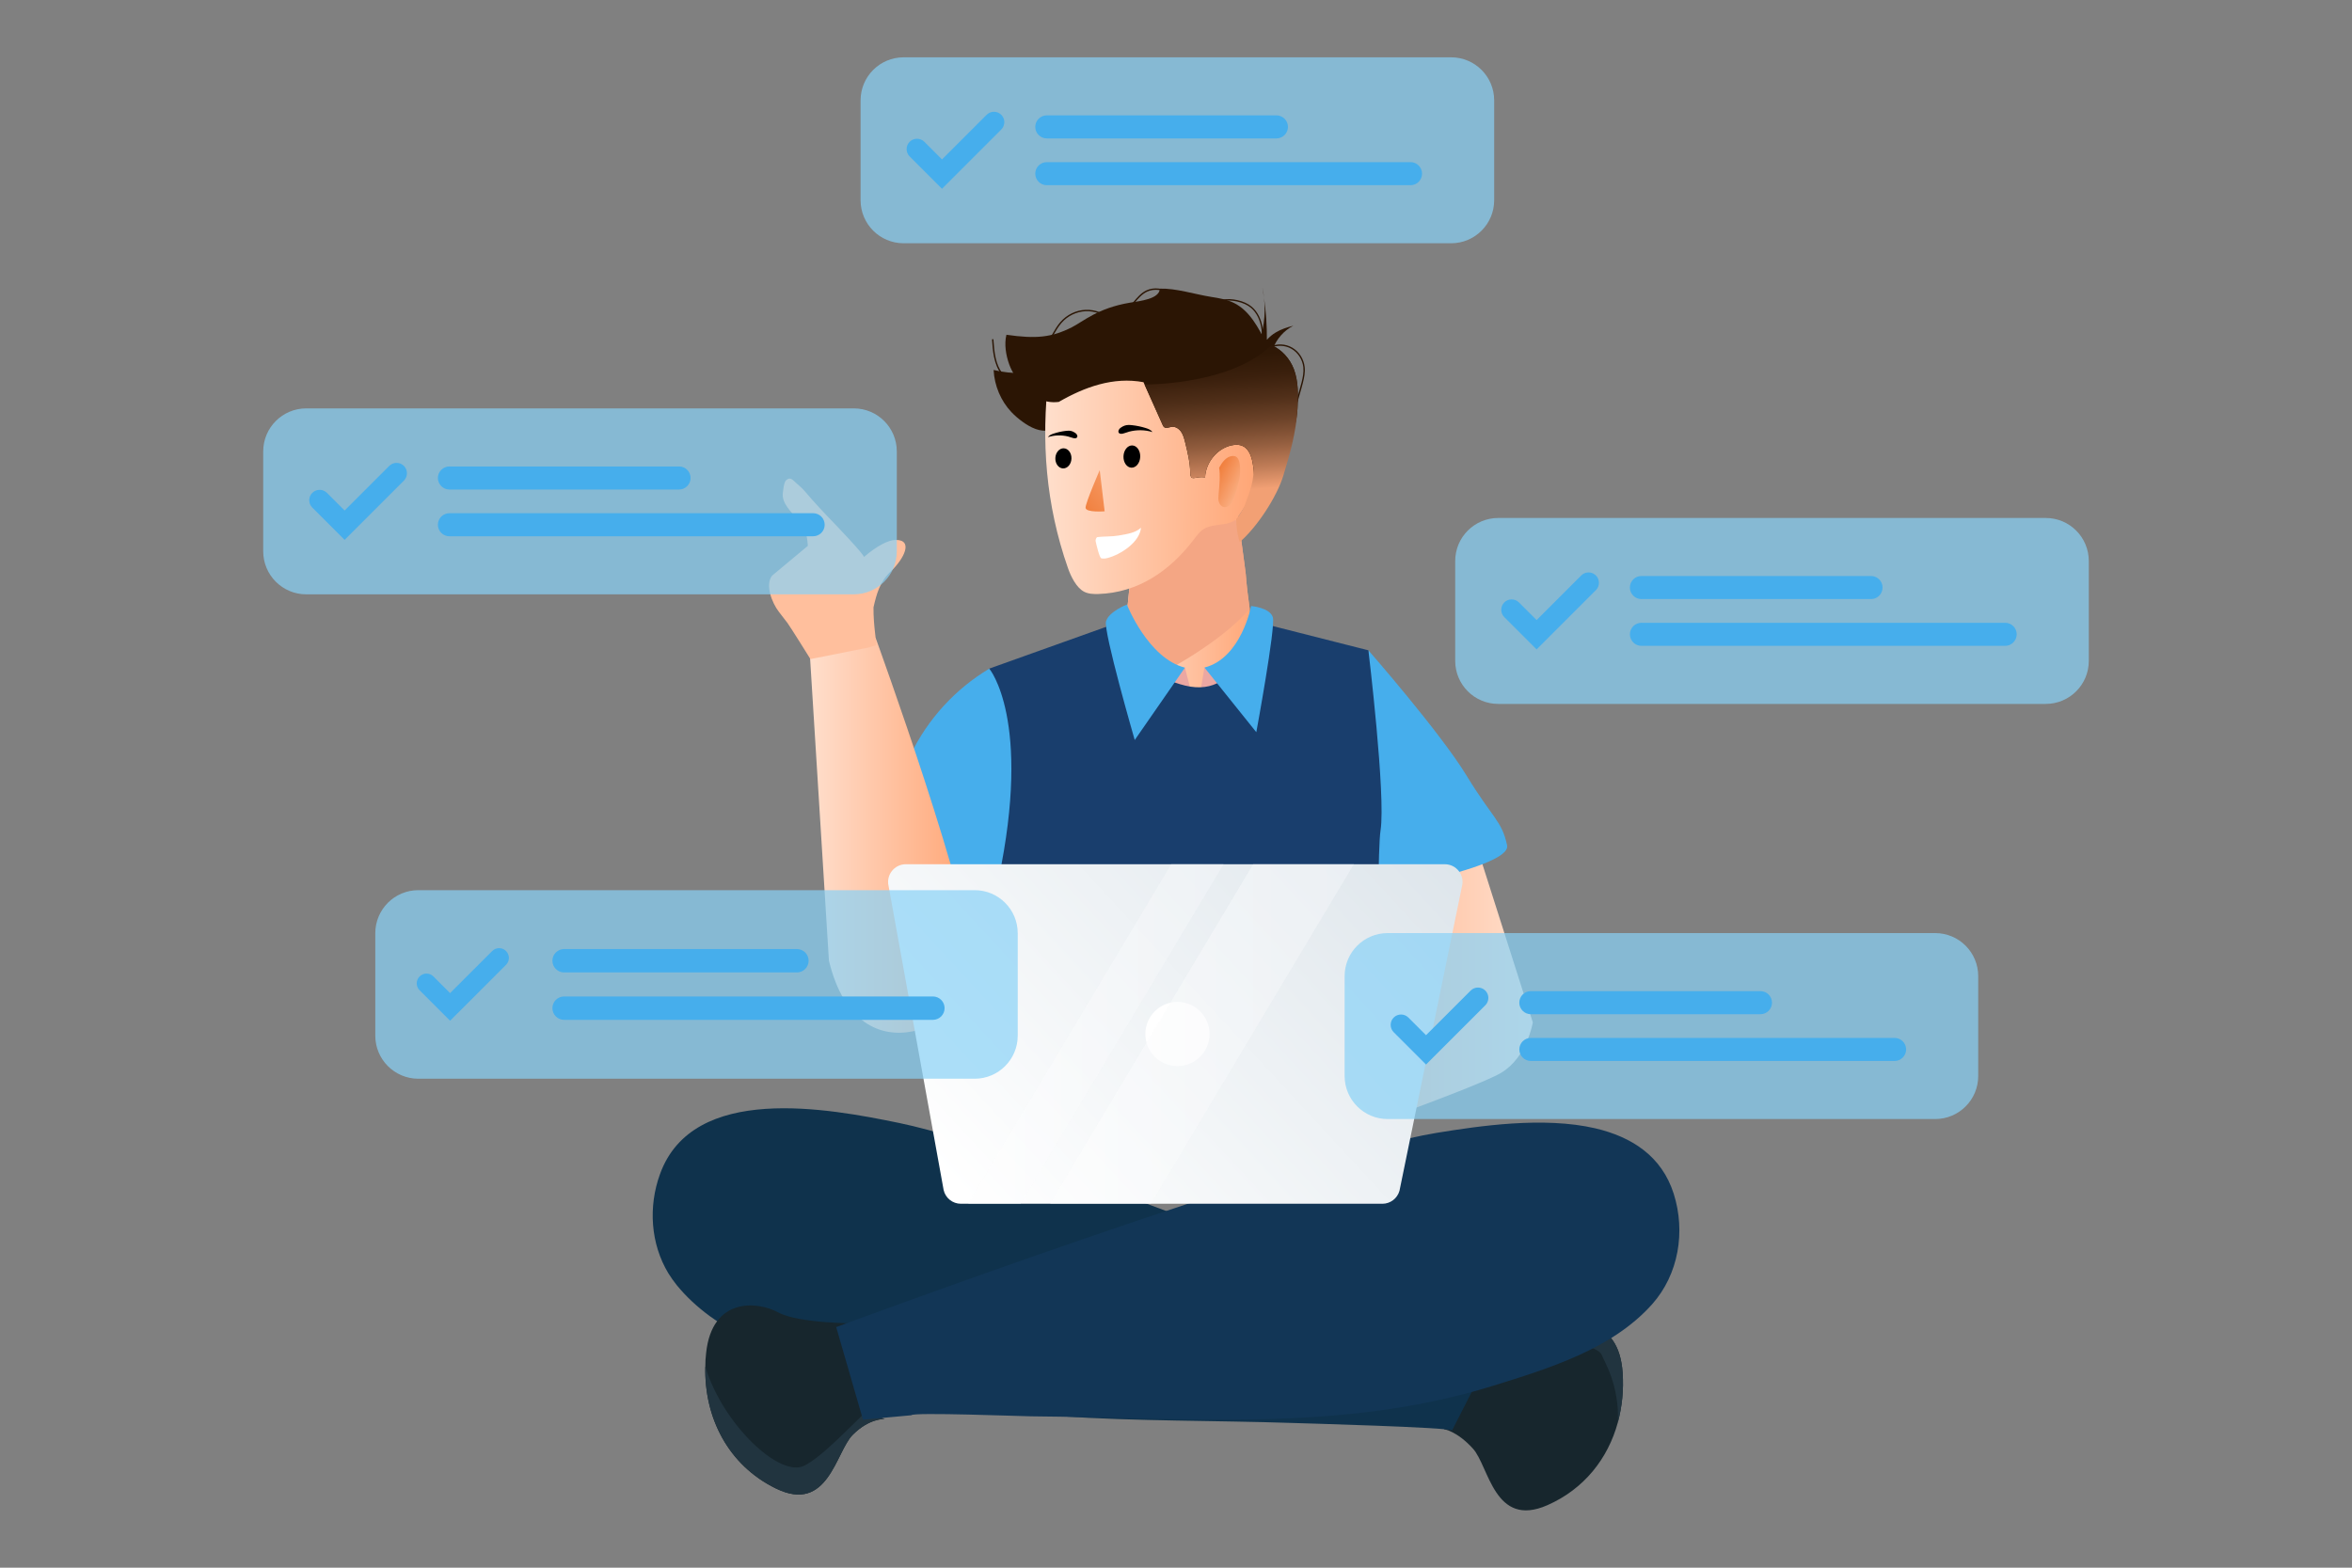 <?xml version="1.0" encoding="utf-8"?>
<!-- Generator: Adobe Illustrator 25.2.1, SVG Export Plug-In . SVG Version: 6.00 Build 0)  -->
<svg version="1.1" id="Layer_1" xmlns="http://www.w3.org/2000/svg" xmlns:xlink="http://www.w3.org/1999/xlink" x="0px" y="0px"
	 viewBox="0 0 750 500" style="enable-background:new 0 0 750 500;" xml:space="preserve">
<rect x="0" y="0" width="750" height="500" fill="#808080" stroke="none"/>
<style type="text/css">
	.st0{fill:url(#SVGID_1_);}
	.st1{fill:#46AEEC;}
	.st2{fill:url(#SVGID_2_);}
	.st3{fill:#21343F;}
	.st4{fill:url(#SVGID_3_);}
	.st5{fill:#17262D;}
	.st6{fill:url(#SVGID_4_);}
	.st7{fill:#F4A684;}
	.st8{fill:#EBA7A2;}
	.st9{fill:#193E6D;}
	.st10{fill:#0F324C;}
	.st11{fill:url(#SVGID_5_);}
	.st12{fill:#123656;}
	.st13{fill:url(#SVGID_6_);}
	.st14{fill:#FFFFFF;}
	.st15{opacity:0.5;fill:url(#SVGID_7_);}
	.st16{opacity:0.5;fill:url(#SVGID_8_);}
	.st17{fill:#FFBF9D;}
	.st18{fill:#2B1504;}
	.st19{fill:url(#SVGID_9_);}
	.st20{fill:url(#SVGID_10_);}
	.st21{fill:url(#SVGID_11_);}
	.st22{fill:url(#SVGID_12_);}
	.st23{opacity:0.7;fill:#89D2F7;}
</style>
<g>
	<g>
		
			<linearGradient id="SVGID_1_" gradientUnits="userSpaceOnUse" x1="1965.362" y1="307.329" x2="2048.652" y2="307.329" gradientTransform="matrix(-1 0 0 1 2454.141 0)">
			<stop  offset="0" style="stop-color:#FFDFCC"/>
			<stop  offset="0.229" style="stop-color:#FFD1B8"/>
			<stop  offset="1" style="stop-color:#FFA473"/>
		</linearGradient>
		<path class="st0" d="M463.7,247.34l25.08,78.74c0,0-1.77,11.09-10.09,16.08s-65.96,25.16-65.96,25.16l-7.24-21.22
			c0,0,38.97-17.25,38.89-26.13s-17.27-58.78-17.27-58.78L463.7,247.34z"/>
		<path class="st1" d="M315.46,213.26L315.46,213.26c-10.86,6.51-19.58,16.05-25.1,27.44l-18.57,38.28l57.36,12.89v-63.22
			L315.46,213.26z"/>
		<path class="st1" d="M436.35,207.41c0,0,22.9,26.17,31.28,39.92c8.37,13.75,11.28,14.42,12.95,22.27
			c1.66,7.86-52.4,16.43-52.4,16.43L436.35,207.41z"/>
		<linearGradient id="SVGID_2_" gradientUnits="userSpaceOnUse" x1="258.161" y1="266.42" x2="310.637" y2="266.42">
			<stop  offset="0" style="stop-color:#FFDFCC"/>
			<stop  offset="0.229" style="stop-color:#FFD1B8"/>
			<stop  offset="1" style="stop-color:#FFA473"/>
		</linearGradient>
		<path class="st2" d="M264.33,306.42l-6.17-99.01l21.06-3.96c0,0,31.42,86.44,31.42,106.69
			C310.64,325.56,273.91,346.07,264.33,306.42z"/>
		<path class="st3" d="M407.89,384.96l19.35-10.99c0,0,1.48-65.74-2.71-75.32c-5.59-12.77-5.41-36.86-3.42-49.55
			c0.66-4.21,3.71-3,6.34,0.2c-0.95,6.08-1.26,12.68-0.53,19.6c0.69,6.49,1.39,15.03,2.05,24.51c0.58,8.19,1.13,17.07,1.64,25.95
			c0.95,16.58,1.78,33.15,2.33,45.11c0.04,0.6,0.06,1.18,0.1,1.75c0.44,9.7,0.7,15.93,0.7,15.93L407.89,384.96z"/>
		<linearGradient id="SVGID_3_" gradientUnits="userSpaceOnUse" x1="447.134" y1="439.107" x2="478.495" y2="439.107">
			<stop  offset="0" style="stop-color:#FFDFCC"/>
			<stop  offset="0.229" style="stop-color:#FFD1B8"/>
			<stop  offset="1" style="stop-color:#FFA473"/>
		</linearGradient>
		<polygon class="st4" points="467.26,426.27 451.99,420.92 447.13,451.29 477.27,457.29 478.5,430.61 		"/>
		<path class="st5" d="M517.42,437.81c0.38,5.47-0.17,10.83-1.53,15.88c-3.13,11.47-10.71,21.21-22.47,26.38
			c-16.95,7.45-18.6-12.39-23.73-18.04c-5.12-5.65-9.27-6.21-9.27-6.21s10.31-7.88,10.3-26.52c0-1.88-1.82-3.5-3.08-5.42
			c0,0,20.59,3.38,27.38,0.06C501.8,420.61,516.23,419.93,517.42,437.81z"/>
		<path class="st3" d="M517.42,437.81c0.38,5.47-0.17,10.83-1.53,15.88c0.6-11.94-4.54-19.8-5.05-21.38
			c-0.7-2.11-6.47-4.37-15.29-3.08c-6.2,0.91-18.27,0.43-24.83,0.06c-0.78-1.71-1.82-3.5-3.08-5.42c0,0,20.59,3.38,27.38,0.06
			C501.8,420.61,516.23,419.93,517.42,437.81z"/>
		<g>
			<linearGradient id="SVGID_4_" gradientUnits="userSpaceOnUse" x1="357.846" y1="194.266" x2="401.962" y2="194.266">
				<stop  offset="0" style="stop-color:#FFDFCC"/>
				<stop  offset="0.229" style="stop-color:#FFD1B8"/>
				<stop  offset="1" style="stop-color:#FFA473"/>
			</linearGradient>
			<path class="st6" d="M401.96,213.91c0,0-4.45,6.62-6.23,7.39c-7.35,3.18-12.85,3.18-12.85,3.18s-7.42,0-13.63-1.81
				c-1.55-0.45-3.42-2.05-5.12-4.57c-3.37-4.98-6.28-12.26-6.28-12.26c1.65-8.38,3.47-31.51,3.47-31.51s15.28-11.51,25.81-9.92
				c4.72,0.7,7.84-2.12,7.9,1.66c0.02,1.47,2.07,15.29,2.21,16.96c0.26,3.54,0.73,7.42,1.26,11.18
				C399.96,204.45,401.96,213.91,401.96,213.91z"/>
		</g>
		<path class="st7" d="M398.5,194.21c-3.95,4.56-12.1,11.93-28.41,20.75c-2.14,1.16-4.13,2.2-5.97,3.13
			c-3.37-4.98-6.28-12.26-6.28-12.26c1.65-8.38,3.47-31.51,3.47-31.51s23.18-9.85,33.71-8.25l2.21,16.96
			C397.5,186.58,397.96,190.45,398.5,194.21z"/>
		<path class="st8" d="M377.85,212.94l1.56,6.02c0,0-7.28,0.42-7.9-0.93C370.88,216.69,377.85,212.94,377.85,212.94z"/>
		<polygon class="st8" points="384.07,212.91 382.94,219.7 394.24,219.7 		"/>
		<path class="st9" d="M359.05,197.66l-43.59,15.59c0,0,13.69,16.22,2.91,67.38c-3.78,17.95-2.91,94.21-2.91,94.21
			s57.81,6.86,81.52,7.27c23.71,0.42,43.25-6.65,43.25-6.65s-1.71-99.51,0-110.63c1.71-11.12-3.88-57.42-3.88-57.42l-37.15-9.43
			c0,0-2.5,25.25-21.29,20.68C359.13,214.09,359.05,197.66,359.05,197.66z"/>
		<path class="st10" d="M463.02,422.23l13.79,6.97l-13.79,27.06c-0.15-1.03-48.36-2.32-50.66-2.41
			c-49.81-1.65-99.25,1.19-146.97-15.86c-17.49-6.22-37.37-13.19-49.54-28.04c-0.99-1.23-1.88-2.5-2.71-3.82
			c-5.68-9.4-6.47-21.25-2.68-31.66c10.5-29.06,53.63-20.97,76.34-16.29C330.06,367.13,463.02,422.23,463.02,422.23z"/>
		<linearGradient id="SVGID_5_" gradientUnits="userSpaceOnUse" x1="264.334" y1="434.981" x2="294.815" y2="434.981">
			<stop  offset="0" style="stop-color:#FFDFCC"/>
			<stop  offset="0.229" style="stop-color:#FFD1B8"/>
			<stop  offset="1" style="stop-color:#FFA473"/>
		</linearGradient>
		<polygon class="st11" points="275.74,422.05 291.22,417.34 294.82,447.87 264.45,452.63 264.33,425.92 		"/>
		<path class="st5" d="M282.14,452.58c0,0-4.93-0.33-10.28,5.1c-5.35,5.43-7.82,25.2-24.45,17.05
			c-15.27-7.46-22.88-22.65-22.5-38.88c-0.01-1.45,0.09-2.89,0.26-4.34c1.89-17.82,16.31-16.54,22.96-12.94
			c6.65,3.6,25.17,3.51,25.17,3.51c-1.82,15.81-1.36,20.57,3.64,27.49C278.95,452.36,282.14,452.58,282.14,452.58z"/>
		<path class="st3" d="M282.14,452.58c0,0-4.93-0.33-10.28,5.1c-5.35,5.43-7.82,25.2-24.45,17.05
			c-15.27-7.46-22.88-22.65-22.5-38.88c5.39,18.1,23.57,35.6,31.56,31.62c5.91-2.95,15.04-12.98,20.47-17.9
			C279.7,451.62,282.14,452.58,282.14,452.58z"/>
		<path class="st12" d="M526.83,415.97c-12.78,14.34-32.93,20.47-50.62,25.98c-48.38,15.06-97.69,10.18-147.53,9.77
			c-2.3-0.01-37.86-1.36-38.06-0.34l-15.43,1.42l-8.55-29.54c0,0,147.89-54.78,191.44-61.94c13.49-2.19,34.09-5.3,50.65-1.45
			c11.53,2.72,21.15,8.79,24.99,20.89C537.53,392.81,535.3,406.45,526.83,415.97z"/>
		<g>
			<linearGradient id="SVGID_6_" gradientUnits="userSpaceOnUse" x1="453.071" y1="248.219" x2="307.88" y2="382.433">
				<stop  offset="0" style="stop-color:#DCE4EA"/>
				<stop  offset="1" style="stop-color:#FFFFFF"/>
			</linearGradient>
			<path class="st13" d="M440.81,383.93h-134.4c-2.64,0-4.93-1.82-5.51-4.4l-17.56-96.98c-0.81-3.54,1.88-6.91,5.51-6.91h171.87
				c3.73,0,6.44,3.55,5.45,7.15l-19.9,96.98C445.59,382.23,443.35,383.93,440.81,383.93z"/>
			<circle class="st14" cx="375.46" cy="329.79" r="10.23"/>
			<linearGradient id="SVGID_7_" gradientUnits="userSpaceOnUse" x1="308.731" y1="329.79" x2="390.147" y2="329.79">
				<stop  offset="0" style="stop-color:#FFFFFF"/>
				<stop  offset="1" style="stop-color:#F4F6F9"/>
			</linearGradient>
			<polygon class="st15" points="325.41,383.93 308.73,383.93 373.47,275.65 390.15,275.65 			"/>
			<linearGradient id="SVGID_8_" gradientUnits="userSpaceOnUse" x1="334.864" y1="329.79" x2="431.703" y2="329.79">
				<stop  offset="0" style="stop-color:#FFFFFF"/>
				<stop  offset="1" style="stop-color:#F4F6F9"/>
			</linearGradient>
			<polygon class="st16" points="366.97,383.93 334.86,383.93 399.6,275.65 431.7,275.65 			"/>
		</g>
		<path class="st1" d="M377.85,212.94l-16.01,23.08c0,0-10.05-34.71-9.15-37.85c0.9-3.14,6.65-5.35,6.65-5.35
			S366.07,209.96,377.85,212.94z"/>
		<path class="st1" d="M384.07,212.91l16.54,20.62c0,0,6.18-33.48,5.28-36.62s-6.94-3.62-6.94-3.62S395.85,209.92,384.07,212.91z"/>
		<path class="st17" d="M278.54,193.7c0.95-4.1,1.95-8.09,5.46-11.41c4.39-4.15,7.31-10.17,1.56-10.08
			c-2.29,0.03-5.94,1.88-10.1,5.47c0.52-0.39-8.96-10.26-9.66-10.99c-2.82-2.91-6.48-6.8-9.15-10c-1-1.2-2.23-2.09-3.34-3.17
			c-0.88-0.86-1.59-1.27-2.6-0.37c-0.77,0.68-0.92,2.95-1.07,3.99c-0.49,3.37,2.79,6.22,4.73,8.55c0.96,1.15,1.81,2.36,2.41,3.73
			c0.67,1.52,0.82,4.68,0.82,4.68l-11.38,9.48c-2.32,2.85-0.08,8.71,2.19,11.61c1.19,1.52,2.29,2.93,2.67,3.46
			c1,1.35,7.35,11.56,7.35,11.56l18.42-3.67l2.53-0.77C279.63,205.29,278.47,199.66,278.54,193.7z"/>
		<g>
			<path class="st18" d="M325.93,118.99c-3.05,0.06-6.11-0.27-9.09-0.99c0.25,5,2.31,9.89,5.7,13.46c1.08,1.14,2.28,2.15,3.54,3.06
				c2.54,1.85,5.62,3.38,8.66,2.7c0.47-0.11,0.95-0.27,1.33-0.58c0.54-0.45,0.84-1.15,0.98-1.85c0.58-2.81-0.93-5.73-0.45-8.55
				c0.2-1.14,0.71-2.33,0.29-3.4c-0.63-1.61-2.72-1.71-4.39-1.89C330,120.7,327.64,119.69,325.93,118.99z"/>
			<path class="st18" d="M352.75,105.74l-0.28-0.35c3.09-2.65,6-5.58,8.64-8.7l0.26-0.31c1.23-1.46,2.51-2.98,4.24-3.78
				c2.32-1.07,5.28-0.75,8.12,0.89l-0.22,0.4c-2.72-1.57-5.53-1.89-7.72-0.87c-1.64,0.76-2.89,2.24-4.09,3.67l-0.26,0.31
				C358.79,100.14,355.86,103.08,352.75,105.74z"/>
			
				<linearGradient id="SVGID_9_" gradientUnits="userSpaceOnUse" x1="346.554" y1="188.202" x2="416.032" y2="188.202" gradientTransform="matrix(1 7.823486e-03 -7.823486e-03 1 -11.854 -42.795)">
				<stop  offset="0" style="stop-color:#FFDFCC"/>
				<stop  offset="1" style="stop-color:#FFA473"/>
			</linearGradient>
			<path class="st19" d="M334.37,120.11c-2.38,20.47-0.96,40.71,6.19,61.11c0.94,2.68,2.68,6.22,5.13,7.5
				c1.38,0.72,2.99,0.77,4.53,0.73c12.49-0.38,22.63-7.14,30.39-17.28c0.93-1.21,1.83-2.51,3.09-3.34c3.32-2.2,8.24-0.68,10.87-3.65
				c3.61-5.35,7.34-10.99,8.03-17.47c0.8-7.55-2.66-14.85-6.45-21.36c-4.49-7.74-10.21-15.61-18.58-18.19
				c-4.77-1.47-9.88-1.03-14.79-0.19C352.23,109.76,341.66,113.57,334.37,120.11z"/>
			<g>
				<g>
					<g>
						<path class="st18" d="M403.07,94.96c-0.12-1.09-0.28-2.18-0.52-3.26C402.74,92.79,402.91,93.87,403.07,94.96z"/>
						<path class="st18" d="M406.76,106.06c-1.03,0.62-1.98,1.4-2.78,2.32c0.03-4.49-0.28-8.98-0.91-13.42
							c0.61,5.4-0.14,10.96-2.21,15.95c-0.52,0.05,0.37,0.62,1.27,1.19c0.49,0.31,1.21,0.6,1.58,0.14c0.03-0.03,0.04-0.07,0.07-0.11
							c0.33,0.32,0.76,0.55,1.18,0.41c0.51-0.17,0.74-0.77,0.93-1.28c1.19-3.18,3.57-5.87,6.53-7.37
							C410.44,104.37,408.5,105.01,406.76,106.06z"/>
					</g>
				</g>
			</g>
			<path class="st18" d="M413.74,130.38c-0.41,7.29-4.1,14.6-6.24,21.56c-2.14,6.96-10.8,17.2-10.84,16.28
				c-0.01-0.45,1.49-5.19,2.11-7.12c1.6-4.28,1.4-8.49,0.83-12.5c-0.35-2.44-1.07-5.2-3.22-6.28c-1.13-0.57-2.46-0.54-3.69-0.27
				c-4.55,0.99-8.18,5.39-8.42,10.19c-1.57-0.18-2.45,0.07-3.35,0.21c-0.26,0.04-0.53,0.07-0.76-0.04c-0.55-0.24-0.61-1-0.62-1.61
				c-0.04-3.25-0.82-6.43-1.59-9.58c-0.3-1.21-0.6-2.44-1.29-3.46c-0.69-1.02-1.86-1.79-3.05-1.62c-0.82,0.11-1.74,0.62-2.39,0.1
				c-0.24-0.19-0.38-0.49-0.51-0.78c-1.91-4.27-3.83-8.54-5.74-12.81c-0.11-0.25-0.22-0.5-0.33-0.75
				c-9.67-1.81-18.88,1.59-27.02,6.29c-5.03,0.63-8.64-1.98-11.34-4.94c-1.87-2.06-3.52-4.4-4.47-7.05
				c-1.04-2.89-1.63-6.44-0.88-9.43c9.54,1.38,14.47,0.82,20.8-2.36c3.7-1.86,8.25-6.14,18.59-7.87c3.17-0.53,9.48-1.17,9.52-4.48
				c5.17-0.15,10.94,1.76,16.41,2.64c2.47,0.39,4.98,0.81,7.23,1.92c5.01,2.48,7.86,7.93,10.38,13.04c0.54,0.1,1.07,0.26,1.59,0.46
				c3.16,1.25,5.89,4.28,7.15,7.67C414.08,121.77,413.97,126.15,413.74,130.38z"/>
			<path class="st18" d="M328.88,112.43c-1.99-0.02-4.24-0.94-6.7-2.75l0.26-0.37c2.88,2.12,5.43,2.98,7.59,2.56
				c1.69-0.33,3.16-1.45,4.35-3.32c0.4-0.63,0.78-1.28,1.15-1.92c0.78-1.35,1.58-2.74,2.62-3.93c2.04-2.34,4.96-3.75,8-3.89
				c3.04-0.12,6.07,1.02,8.29,3.16l-0.3,0.33c-2.14-2.06-5.05-3.17-7.97-3.04c-2.93,0.13-5.73,1.49-7.69,3.74
				c-1.01,1.16-1.8,2.53-2.57,3.86c-0.37,0.64-0.75,1.3-1.16,1.94c-1.26,1.98-2.82,3.17-4.64,3.52
				C329.71,112.4,329.3,112.44,328.88,112.43z"/>
			<path class="st18" d="M330.32,125.02c-2.59-0.02-5.11-1.19-6.67-2.09c-1.96-1.13-3.33-2.26-4.33-3.56
				c-2.46-3.2-2.76-7.61-2.99-11.16l0.44-0.03c0.28,4.28,0.7,8.05,2.9,10.91c0.96,1.25,2.3,2.34,4.2,3.44
				c2.23,1.29,6.48,3.15,9.92,1.16l0.22,0.4C332.82,124.77,331.56,125.03,330.32,125.02z"/>
			<path class="st18" d="M402.32,113.42l-0.44-0.06c0.36-2.67,0.72-5.43,0.41-8.13c-0.35-3.01-1.55-5.5-3.37-7.04
				c-1.13-0.95-2.63-1.63-4.45-2.03c-1.59-0.35-3.06-0.4-4.37-0.16c-1.42,0.26-2.8,0.89-4.13,1.49c-1.87,0.85-3.81,1.73-5.88,1.61
				l0.02-0.46c1.97,0.12,3.77-0.71,5.67-1.57c1.36-0.62,2.76-1.26,4.23-1.52c1.36-0.25,2.89-0.19,4.53,0.17
				c1.89,0.41,3.45,1.13,4.63,2.13c1.91,1.61,3.17,4.21,3.53,7.34C403.05,107.94,402.68,110.73,402.32,113.42z"/>
			<path class="st18" d="M412.57,135.09l-0.44-0.02c0.13-3.26,1.05-6.44,1.93-9.52c0.34-1.18,0.69-2.4,0.99-3.6
				c0.39-1.55,0.72-3.22,0.55-4.85c-0.27-2.43-1.71-4.67-3.78-5.85c-2.07-1.19-4.67-1.27-6.81-0.21l-0.19-0.41
				c2.26-1.12,5.02-1.03,7.21,0.23c2.19,1.25,3.72,3.63,4,6.2c0.19,1.71-0.16,3.42-0.56,5.02c-0.3,1.21-0.66,2.43-1,3.61
				C413.6,128.73,412.7,131.89,412.57,135.09z"/>
			
				<linearGradient id="SVGID_10_" gradientUnits="userSpaceOnUse" x1="401.038" y1="146.598" x2="405.577" y2="196.324" gradientTransform="matrix(1 7.823486e-03 -7.823486e-03 1 -11.854 -42.795)">
				<stop  offset="0" style="stop-color:#2B1504"/>
				<stop  offset="0.138" style="stop-color:#2F1806"/>
				<stop  offset="0.28" style="stop-color:#3B200D"/>
				<stop  offset="0.424" style="stop-color:#502F19"/>
				<stop  offset="0.569" style="stop-color:#6D4329"/>
				<stop  offset="0.714" style="stop-color:#925D3E"/>
				<stop  offset="0.859" style="stop-color:#BF7C57"/>
				<stop  offset="1" style="stop-color:#F2A074"/>
			</linearGradient>
			<path class="st20" d="M413.74,130.38c-0.41,7.29-2.37,14.34-4.51,21.3c-2.14,6.96-8.47,16.54-13.91,21.2
				c-1.05-3.23-1.1-6.4-1.13-7.32c0.39-0.4,2-2.59,2.76-4.48c1.6-4.28,3.23-8.48,2.66-12.49c-0.35-2.44-1.07-5.2-3.22-6.28
				c-1.13-0.57-2.46-0.54-3.69-0.27c-4.55,0.99-8.18,5.39-8.42,10.19c-1.57-0.18-2.45,0.07-3.35,0.21
				c-0.26,0.04-0.53,0.07-0.76-0.04c-0.55-0.24-0.61-1-0.62-1.61c-0.04-3.25-0.82-6.43-1.59-9.58c-0.3-1.21-0.6-2.44-1.29-3.46
				c-0.69-1.02-1.86-1.79-3.05-1.62c-0.82,0.11-1.74,0.62-2.39,0.1c-0.24-0.19-0.38-0.49-0.51-0.78c-1.91-4.27-3.83-8.54-5.74-12.81
				c3.89-0.02,26.92-0.6,39.34-11.56c0.38-0.34,0.76-0.66,1.14-0.95c3.16,1.25,5.89,4.28,7.15,7.67
				C414.08,121.77,413.97,126.15,413.74,130.38z"/>
			<g>
				
					<linearGradient id="SVGID_11_" gradientUnits="userSpaceOnUse" x1="-537.833" y1="174.423" x2="-550.235" y2="169.728" gradientTransform="matrix(0.994 0.105 -0.105 0.994 952.36 40.446)">
					<stop  offset="0" style="stop-color:#FFC5A3"/>
					<stop  offset="1" style="stop-color:#F07E3C"/>
				</linearGradient>
				<path class="st21" d="M388.75,149.18c0.93-1.68,2.19-3.48,4.1-3.73c0.38-0.05,0.77-0.03,1.12,0.12
					c0.81,0.36,1.16,1.31,1.31,2.18c0.65,3.64-0.54,7.34-1.75,10.83c-0.28,0.8-0.57,1.62-1.13,2.27c-0.56,0.64-1.44,1.07-2.26,0.85
					c-0.77-0.21-1.3-0.94-1.5-1.71c-0.2-0.77-0.13-1.58-0.05-2.37C388.87,154.59,389.15,151.56,388.75,149.18z"/>
				<ellipse transform="matrix(0.042 -0.999 0.999 0.042 200.316 500.1)" cx="360.96" cy="145.59" rx="3.55" ry="2.67"/>
				<path d="M357,136.75c-0.24,0.31-0.48,0.78-0.32,1.14c0.47,1.05,2.26,0.07,3.38-0.22c2.43-0.64,5.04-0.6,7.44,0.13
					c-0.5-0.7-1.36-1.04-2.18-1.29c-1.4-0.44-2.85-0.74-4.31-0.9c-0.79-0.09-1.61-0.13-2.36,0.13
					C357.89,135.99,357.15,136.55,357,136.75z"/>
				<path d="M343.23,138.39c0.21,0.27,0.42,0.67,0.29,0.98c-0.4,0.92-1.96,0.09-2.93-0.15c-2.11-0.53-4.37-0.46-6.45,0.21
					c0.42-0.61,1.16-0.92,1.87-1.15c1.21-0.4,2.46-0.68,3.73-0.84c0.68-0.09,1.39-0.14,2.05,0.08
					C342.44,137.74,343.09,138.21,343.23,138.39z"/>
				<ellipse transform="matrix(0.042 -0.999 0.999 0.042 178.839 478.842)" cx="339.13" cy="146.16" rx="3.21" ry="2.57"/>
				
					<linearGradient id="SVGID_12_" gradientUnits="userSpaceOnUse" x1="-570.661" y1="108.892" x2="-586.339" y2="122.578" gradientTransform="matrix(0.999 0.042 -0.042 0.999 935.399 64.352)">
					<stop  offset="0" style="stop-color:#FAA878"/>
					<stop  offset="1" style="stop-color:#F07E3C"/>
				</linearGradient>
				<path class="st22" d="M350.68,149.95c0,0-4.54,10.38-4.51,11.99c0.03,1.61,6.08,1.14,6.08,1.14L350.68,149.95z"/>
				<path class="st14" d="M349.94,171.3c2.22-0.27,4.49-0.11,6.72-0.49c3.01-0.51,5.45-0.9,7.17-2.5c-0.37,4.6-6.46,8.58-10.69,9.67
					c-0.64,0.16-1.31,0.26-1.95,0.09c-0.64-0.17-1.64-4.65-1.79-5.33C349.24,172.05,349.66,171.33,349.94,171.3z"/>
			</g>
		</g>
	</g>
	<g>
		<path class="st23" d="M310.8,344.05H133.4c-7.59,0-13.73-6.15-13.73-13.73v-32.68c0-7.59,6.15-13.73,13.73-13.73h177.4
			c7.59,0,13.73,6.15,13.73,13.73v32.68C324.53,337.9,318.38,344.05,310.8,344.05z"/>
		<path class="st1" d="M254.12,310.15h-74.24c-2.06,0-3.73-1.67-3.73-3.73l0,0c0-2.06,1.67-3.73,3.73-3.73h74.24
			c2.06,0,3.73,1.67,3.73,3.73l0,0C257.85,308.48,256.18,310.15,254.12,310.15z"/>
		<path class="st1" d="M297.48,325.27h-117.6c-2.06,0-3.73-1.67-3.73-3.73v0c0-2.06,1.67-3.73,3.73-3.73h117.6
			c2.06,0,3.73,1.67,3.73,3.73v0C301.21,323.6,299.54,325.27,297.48,325.27z"/>
		<g>
			<path class="st1" d="M143.52,325.56l-9.72-9.72c-1.22-1.22-1.22-3.2,0-4.41c1.22-1.22,3.2-1.22,4.41,0l5.31,5.31l13.43-13.42
				c1.22-1.22,3.2-1.22,4.41,0c1.22,1.22,1.22,3.2,0,4.41L143.52,325.56z"/>
		</g>
	</g>
	<g>
		<path class="st23" d="M617.08,356.91H442.5c-7.59,0-13.73-6.15-13.73-13.73v-31.85c0-7.59,6.15-13.73,13.73-13.73h174.58
			c7.59,0,13.73,6.15,13.73,13.73v31.85C630.82,350.76,624.67,356.91,617.08,356.91z"/>
		<path class="st1" d="M561.37,323.47h-73.22c-2.03,0-3.68-1.65-3.68-3.68v0c0-2.03,1.65-3.68,3.68-3.68h73.22
			c2.03,0,3.68,1.65,3.68,3.68v0C565.05,321.82,563.41,323.47,561.37,323.47z"/>
		<path class="st1" d="M604.14,338.39H488.16c-2.03,0-3.68-1.65-3.68-3.68l0,0c0-2.03,1.65-3.68,3.68-3.68h115.98
			c2.03,0,3.68,1.65,3.68,3.68l0,0C607.81,336.74,606.17,338.39,604.14,338.39z"/>
		<g>
			<path class="st1" d="M454.73,339.53l-10.31-10.31c-1.29-1.29-1.29-3.39,0-4.68s3.39-1.29,4.68,0l5.63,5.63l14.23-14.23
				c1.29-1.29,3.39-1.29,4.68,0c1.29,1.29,1.29,3.39,0,4.68L454.73,339.53z"/>
		</g>
	</g>
	<g>
		<path class="st23" d="M652.34,224.51H477.76c-7.59,0-13.73-6.15-13.73-13.73v-31.85c0-7.59,6.15-13.73,13.73-13.73h174.58
			c7.59,0,13.73,6.15,13.73,13.73v31.85C666.08,218.36,659.93,224.51,652.34,224.51z"/>
		<path class="st1" d="M596.63,191.07h-73.22c-2.03,0-3.68-1.65-3.68-3.68v0c0-2.03,1.65-3.68,3.68-3.68h73.22
			c2.03,0,3.68,1.65,3.68,3.68v0C600.31,189.42,598.67,191.07,596.63,191.07z"/>
		<path class="st1" d="M639.39,205.99H523.42c-2.03,0-3.68-1.65-3.68-3.68l0,0c0-2.03,1.65-3.68,3.68-3.68h115.98
			c2.03,0,3.68,1.65,3.68,3.68l0,0C643.07,204.34,641.43,205.99,639.39,205.99z"/>
		<g>
			<path class="st1" d="M489.99,207.13l-10.31-10.31c-1.29-1.29-1.29-3.39,0-4.68c1.29-1.29,3.39-1.29,4.68,0l5.63,5.63l14.23-14.23
				c1.29-1.29,3.39-1.29,4.68,0c1.29,1.29,1.29,3.39,0,4.68L489.99,207.13z"/>
		</g>
	</g>
	<g>
		<path class="st23" d="M272.24,189.56H97.66c-7.59,0-13.73-6.15-13.73-13.73v-31.85c0-7.59,6.15-13.73,13.73-13.73h174.58
			c7.59,0,13.73,6.15,13.73,13.73v31.85C285.97,183.42,279.82,189.56,272.24,189.56z"/>
		<path class="st1" d="M216.53,156.13h-73.22c-2.03,0-3.68-1.65-3.68-3.68l0,0c0-2.03,1.65-3.68,3.68-3.68h73.22
			c2.03,0,3.68,1.65,3.68,3.68l0,0C220.21,154.48,218.56,156.13,216.53,156.13z"/>
		<path class="st1" d="M259.29,171.04H143.31c-2.03,0-3.68-1.65-3.68-3.68v0c0-2.03,1.65-3.68,3.68-3.68h115.98
			c2.03,0,3.68,1.65,3.68,3.68v0C262.97,169.4,261.32,171.04,259.29,171.04z"/>
		<g>
			<path class="st1" d="M109.89,172.19l-10.31-10.31c-1.29-1.29-1.29-3.39,0-4.68c1.29-1.29,3.39-1.29,4.68,0l5.63,5.63l14.23-14.23
				c1.29-1.29,3.39-1.29,4.68,0c1.29,1.29,1.29,3.39,0,4.68L109.89,172.19z"/>
		</g>
	</g>
	<g>
		<path class="st23" d="M462.73,77.59H288.15c-7.59,0-13.73-6.15-13.73-13.73V32.01c0-7.59,6.15-13.73,13.73-13.73h174.58
			c7.59,0,13.73,6.15,13.73,13.73v31.85C476.46,71.44,470.31,77.59,462.73,77.59z"/>
		<path class="st1" d="M407.02,44.15H333.8c-2.03,0-3.68-1.65-3.68-3.68v0c0-2.03,1.65-3.68,3.68-3.68h73.22
			c2.03,0,3.68,1.65,3.68,3.68v0C410.7,42.5,409.05,44.15,407.02,44.15z"/>
		<path class="st1" d="M449.78,59.07H333.8c-2.03,0-3.68-1.65-3.68-3.68v0c0-2.03,1.65-3.68,3.68-3.68h115.98
			c2.03,0,3.68,1.65,3.68,3.68v0C453.46,57.42,451.81,59.07,449.78,59.07z"/>
		<g>
			<path class="st1" d="M300.38,60.21L290.07,49.9c-1.29-1.29-1.29-3.39,0-4.68c1.29-1.29,3.39-1.29,4.68,0l5.63,5.63l14.23-14.23
				c1.29-1.29,3.39-1.29,4.68,0s1.29,3.39,0,4.68L300.38,60.21z"/>
		</g>
	</g>
</g>
</svg>
